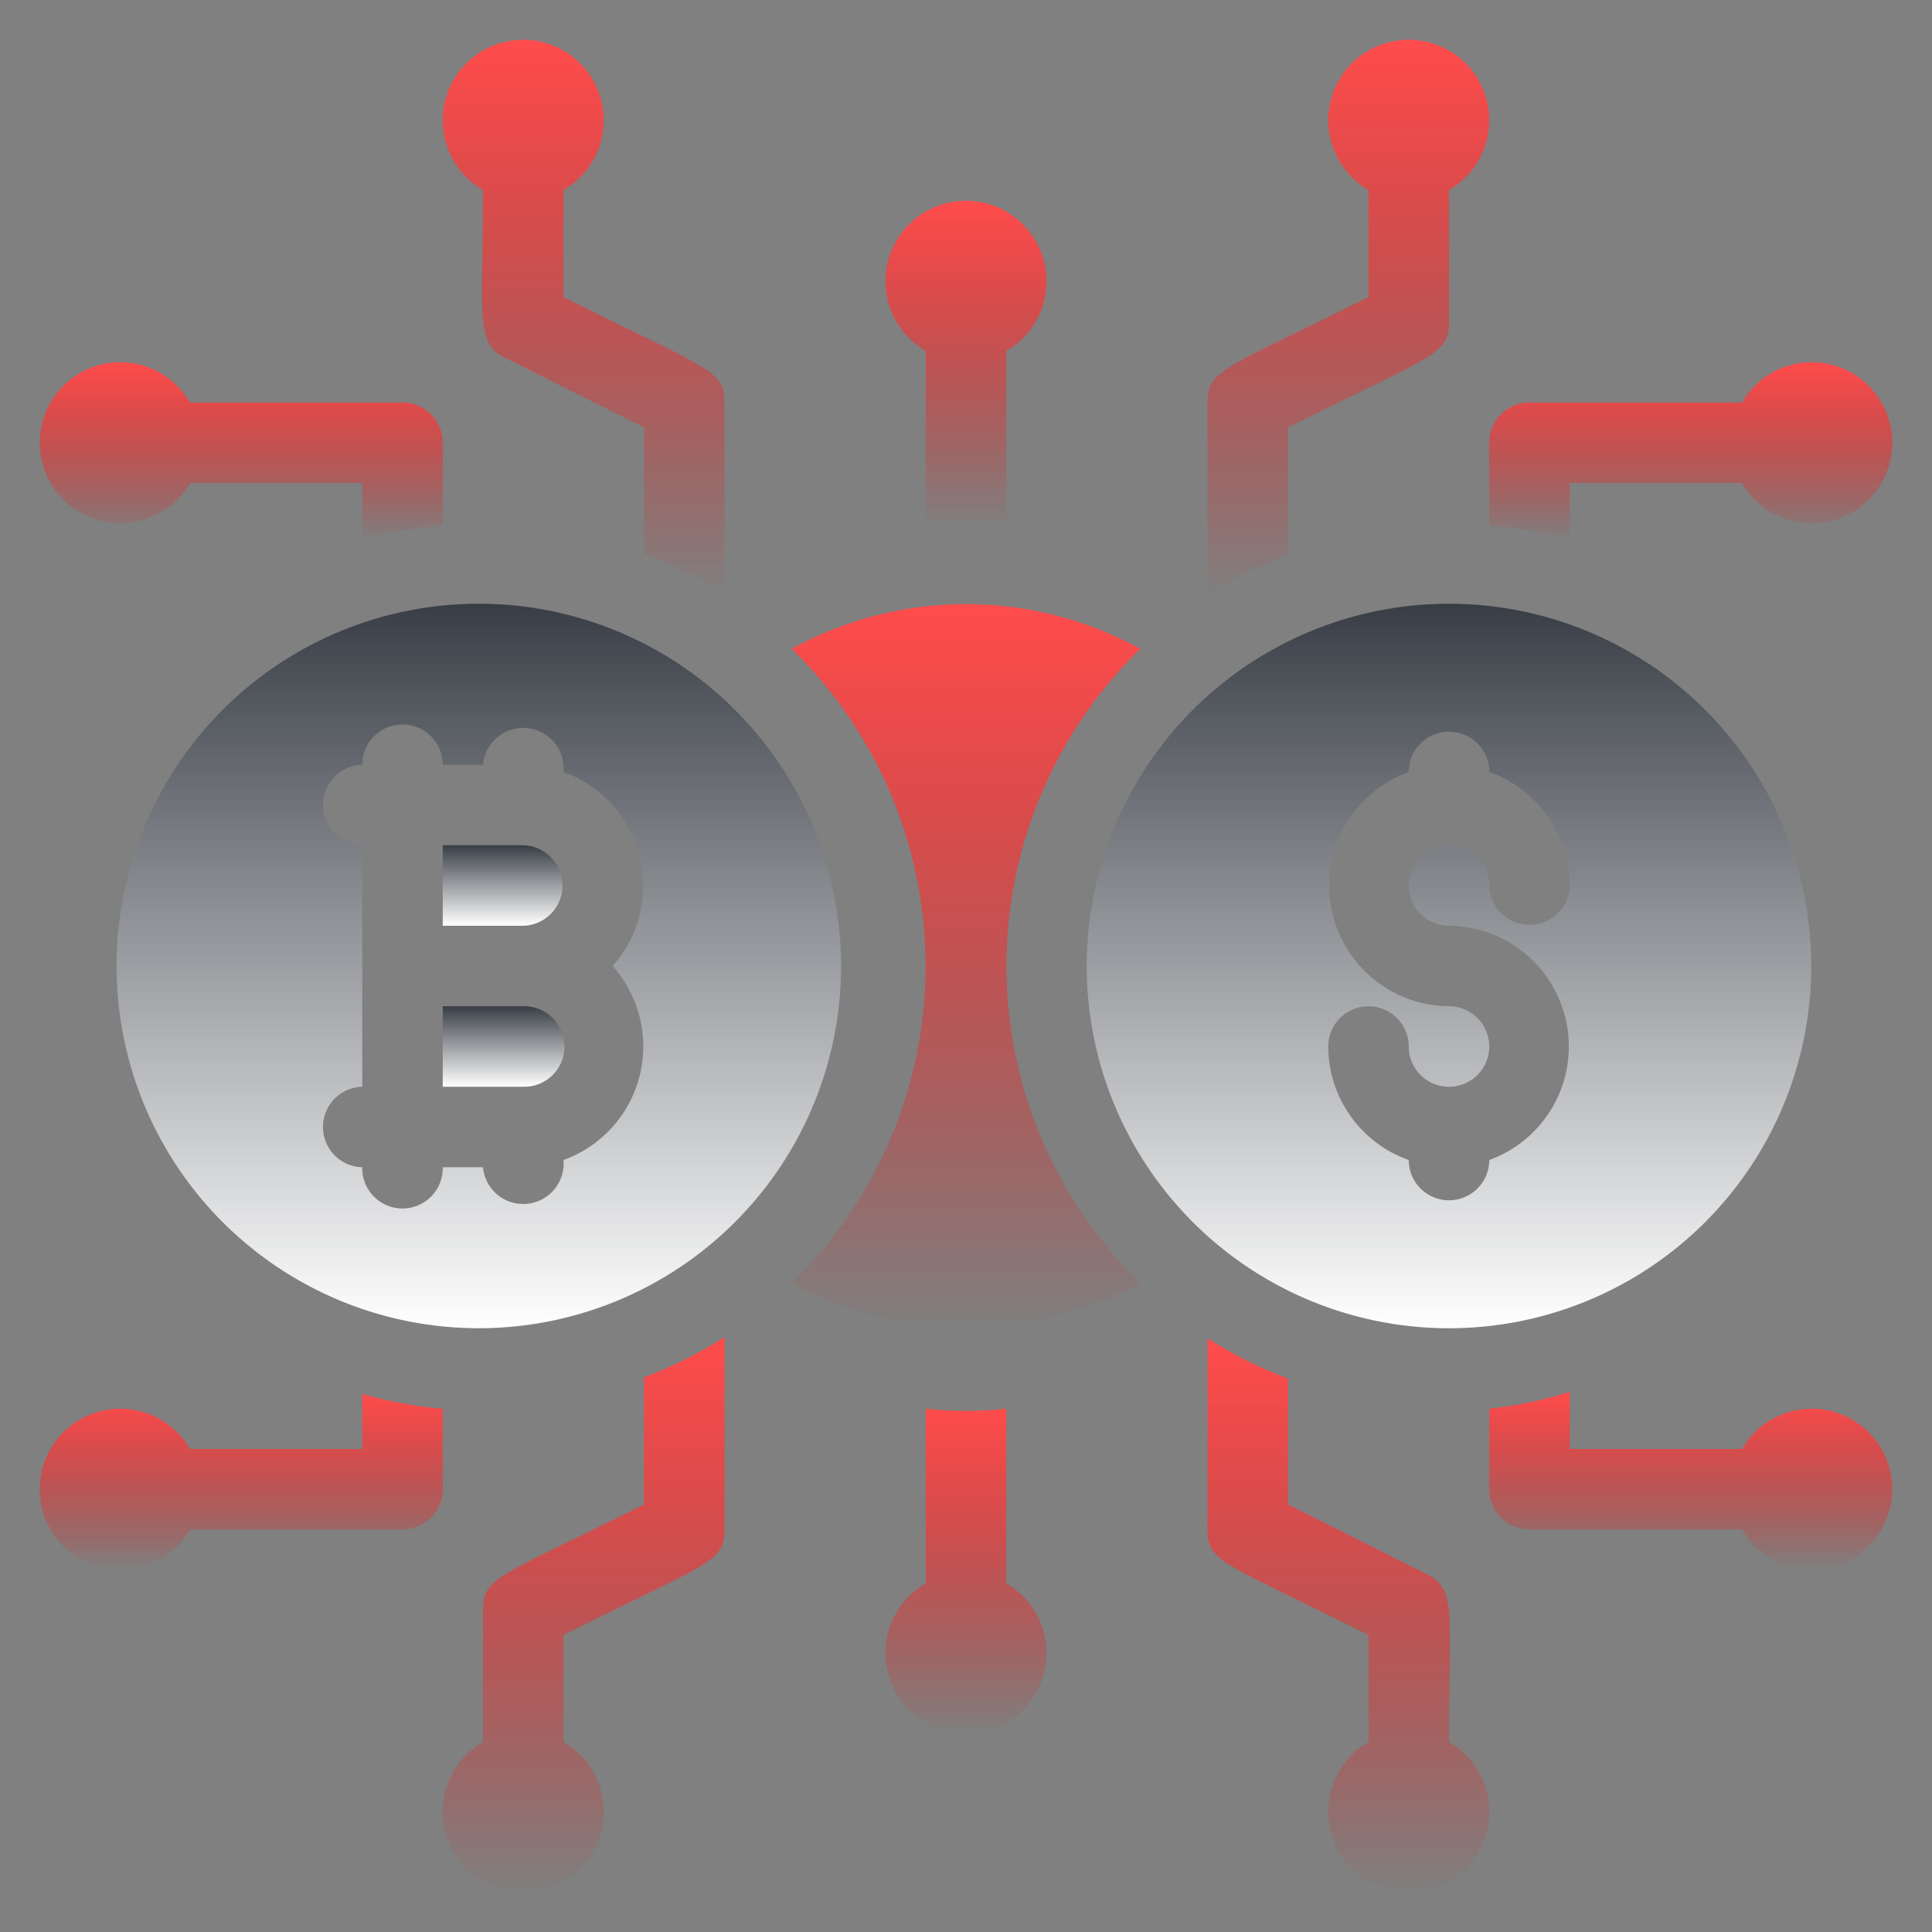 <svg width="80" height="80" fill="none" xmlns="http://www.w3.org/2000/svg"><rect width="100%" height="100%" fill="#808080" stroke="none"/><path d="M21.666 35h-3.333v3.333h3.333a1.667 1.667 0 000-3.333z" fill="url(#a)"/><path d="M20 25a15 15 0 100 29.998A15 15 0 0020 25zm3.333 23.033a1.675 1.675 0 01-2.739 1.435A1.672 1.672 0 0120 48.333h-1.667a1.667 1.667 0 11-3.333 0A1.667 1.667 0 0115 45V35a1.667 1.667 0 010-3.333 1.666 1.666 0 113.333 0H20a1.673 1.673 0 113.333.3A5 5 0 0125.367 40a5 5 0 01-2.034 8.033z" fill="url(#b)"/><path d="M21.666 41.667h-3.333V45h3.333a1.667 1.667 0 100-3.333z" fill="url(#c)"/><path d="M75 40a15 15 0 10-30 0 15 15 0 0030 0zm-16.667 8.034a5 5 0 01-3.333-4.7 1.666 1.666 0 113.333 0A1.667 1.667 0 1060 41.667a5 5 0 01-1.667-9.7 1.667 1.667 0 013.334 0 5 5 0 013.333 4.7 1.667 1.667 0 01-3.333 0A1.667 1.667 0 1060 38.334a5 5 0 011.667 9.7 1.667 1.667 0 01-3.334 0z" fill="url(#d)"/><path d="M47.217 26.867a15 15 0 00-14.434 0 18.333 18.333 0 010 26.266 15 15 0 0014.434 0 18.334 18.334 0 010-26.266z" fill="url(#e)"/><path d="M7.867 20H15v2.367a17.28 17.28 0 013.333-.617v-3.417a1.667 1.667 0 00-1.666-1.666h-8.8a3.333 3.333 0 100 3.333z" fill="url(#f)"/><path d="M20 7.867c0 5.15-.35 6.35.916 6.95l5.75 2.883v5.217c1.166.438 2.283.997 3.334 1.666v-7.916c0-1.367-.65-1.35-6.667-4.367V7.867a3.333 3.333 0 10-3.333 0z" fill="url(#g)"/><path d="M38.334 14.534v7.216a15.925 15.925 0 013.333 0v-7.216a3.333 3.333 0 10-3.333 0z" fill="url(#h)"/><path d="M61.667 21.75a17.28 17.28 0 013.333.617V20h7.134a3.333 3.333 0 100-3.333h-8.8a1.667 1.667 0 00-1.667 1.666v3.417z" fill="url(#i)"/><path d="M53.333 17.7c6.034-3.016 6.667-3 6.667-4.366V7.867a3.333 3.333 0 10-3.333 0V12.3C50.633 15.317 50 15.3 50 16.667v7.966a17.983 17.983 0 013.333-1.666V17.7z" fill="url(#j)"/><path d="M41.667 65.467v-7.133a15.912 15.912 0 01-3.333 0v7.233a3.333 3.333 0 103.333 0v-.1z" fill="url(#k)"/><path d="M18.333 58.334A17.288 17.288 0 0115 57.717V60H7.867a3.334 3.334 0 100 3.334h8.8a1.667 1.667 0 001.666-1.667v-3.334z" fill="url(#l)"/><path d="M26.666 62.3C20.633 65.317 20 65.3 20 66.667v5.466a3.333 3.333 0 103.333 0V67.7c6.033-3.017 6.667-3 6.667-4.367v-7.966a17.981 17.981 0 01-3.334 1.666V62.3z" fill="url(#m)"/><path d="M72.134 60H65v-2.367a17.276 17.276 0 01-3.333.7v3.334a1.667 1.667 0 001.667 1.666h8.8a3.333 3.333 0 100-3.333z" fill="url(#n)"/><path d="M60 72.133c0-5.15.35-6.35-.917-6.95l-5.75-2.883v-5.217A17.983 17.983 0 0150 55.417v7.916c0 1.367.65 1.35 6.667 4.367v4.433a3.333 3.333 0 103.333 0z" fill="url(#o)"/><defs><linearGradient id="h" x1="40" y1="8.313" x2="40" y2="21.75" gradientUnits="userSpaceOnUse"><stop stop-color="#FF4C4C"/><stop offset="1" stop-color="red" stop-opacity="0"/></linearGradient><linearGradient id="a" x1="20.833" y1="35" x2="20.833" y2="38.333" gradientUnits="userSpaceOnUse"><stop stop-color="#393E46"/><stop offset="1" stop-color="#fff"/></linearGradient><linearGradient id="c" x1="20.833" y1="41.667" x2="20.833" y2="45" gradientUnits="userSpaceOnUse"><stop stop-color="#393E46"/><stop offset="1" stop-color="#fff"/></linearGradient><linearGradient id="d" x1="60" y1="25" x2="60" y2="55" gradientUnits="userSpaceOnUse"><stop stop-color="#393E46"/><stop offset="1" stop-color="#fff"/></linearGradient><linearGradient id="e" x1="40" y1="25.017" x2="40" y2="54.983" gradientUnits="userSpaceOnUse"><stop stop-color="#FF4C4C"/><stop offset="1" stop-color="red" stop-opacity="0"/></linearGradient><linearGradient id="f" x1="9.99" y1="15" x2="9.99" y2="22.367" gradientUnits="userSpaceOnUse"><stop stop-color="#FF4C4C"/><stop offset="1" stop-color="red" stop-opacity="0"/></linearGradient><linearGradient id="g" x1="24.166" y1="1.647" x2="24.166" y2="24.584" gradientUnits="userSpaceOnUse"><stop stop-color="#FF4C4C"/><stop offset="1" stop-color="red" stop-opacity="0"/></linearGradient><linearGradient id="b" x1="20" y1="25" x2="20" y2="55" gradientUnits="userSpaceOnUse"><stop stop-color="#393E46"/><stop offset="1" stop-color="#fff"/></linearGradient><linearGradient id="i" x1="70.01" y1="15" x2="70.01" y2="22.367" gradientUnits="userSpaceOnUse"><stop stop-color="#FF4C4C"/><stop offset="1" stop-color="red" stop-opacity="0"/></linearGradient><linearGradient id="j" x1="55.833" y1="1.647" x2="55.833" y2="24.634" gradientUnits="userSpaceOnUse"><stop stop-color="#FF4C4C"/><stop offset="1" stop-color="red" stop-opacity="0"/></linearGradient><linearGradient id="k" x1="40" y1="58.334" x2="40" y2="71.787" gradientUnits="userSpaceOnUse"><stop stop-color="#FF4C4C"/><stop offset="1" stop-color="red" stop-opacity="0"/></linearGradient><linearGradient id="l" x1="9.99" y1="57.717" x2="9.99" y2="65" gradientUnits="userSpaceOnUse"><stop stop-color="#FF4C4C"/><stop offset="1" stop-color="red" stop-opacity="0"/></linearGradient><linearGradient id="m" x1="24.166" y1="55.367" x2="24.166" y2="78.353" gradientUnits="userSpaceOnUse"><stop stop-color="#FF4C4C"/><stop offset="1" stop-color="red" stop-opacity="0"/></linearGradient><linearGradient id="n" x1="70.01" y1="57.633" x2="70.01" y2="65" gradientUnits="userSpaceOnUse"><stop stop-color="#FF4C4C"/><stop offset="1" stop-color="red" stop-opacity="0"/></linearGradient><linearGradient id="o" x1="55.833" y1="55.417" x2="55.833" y2="78.353" gradientUnits="userSpaceOnUse"><stop stop-color="#FF4C4C"/><stop offset="1" stop-color="red" stop-opacity="0"/></linearGradient></defs></svg>